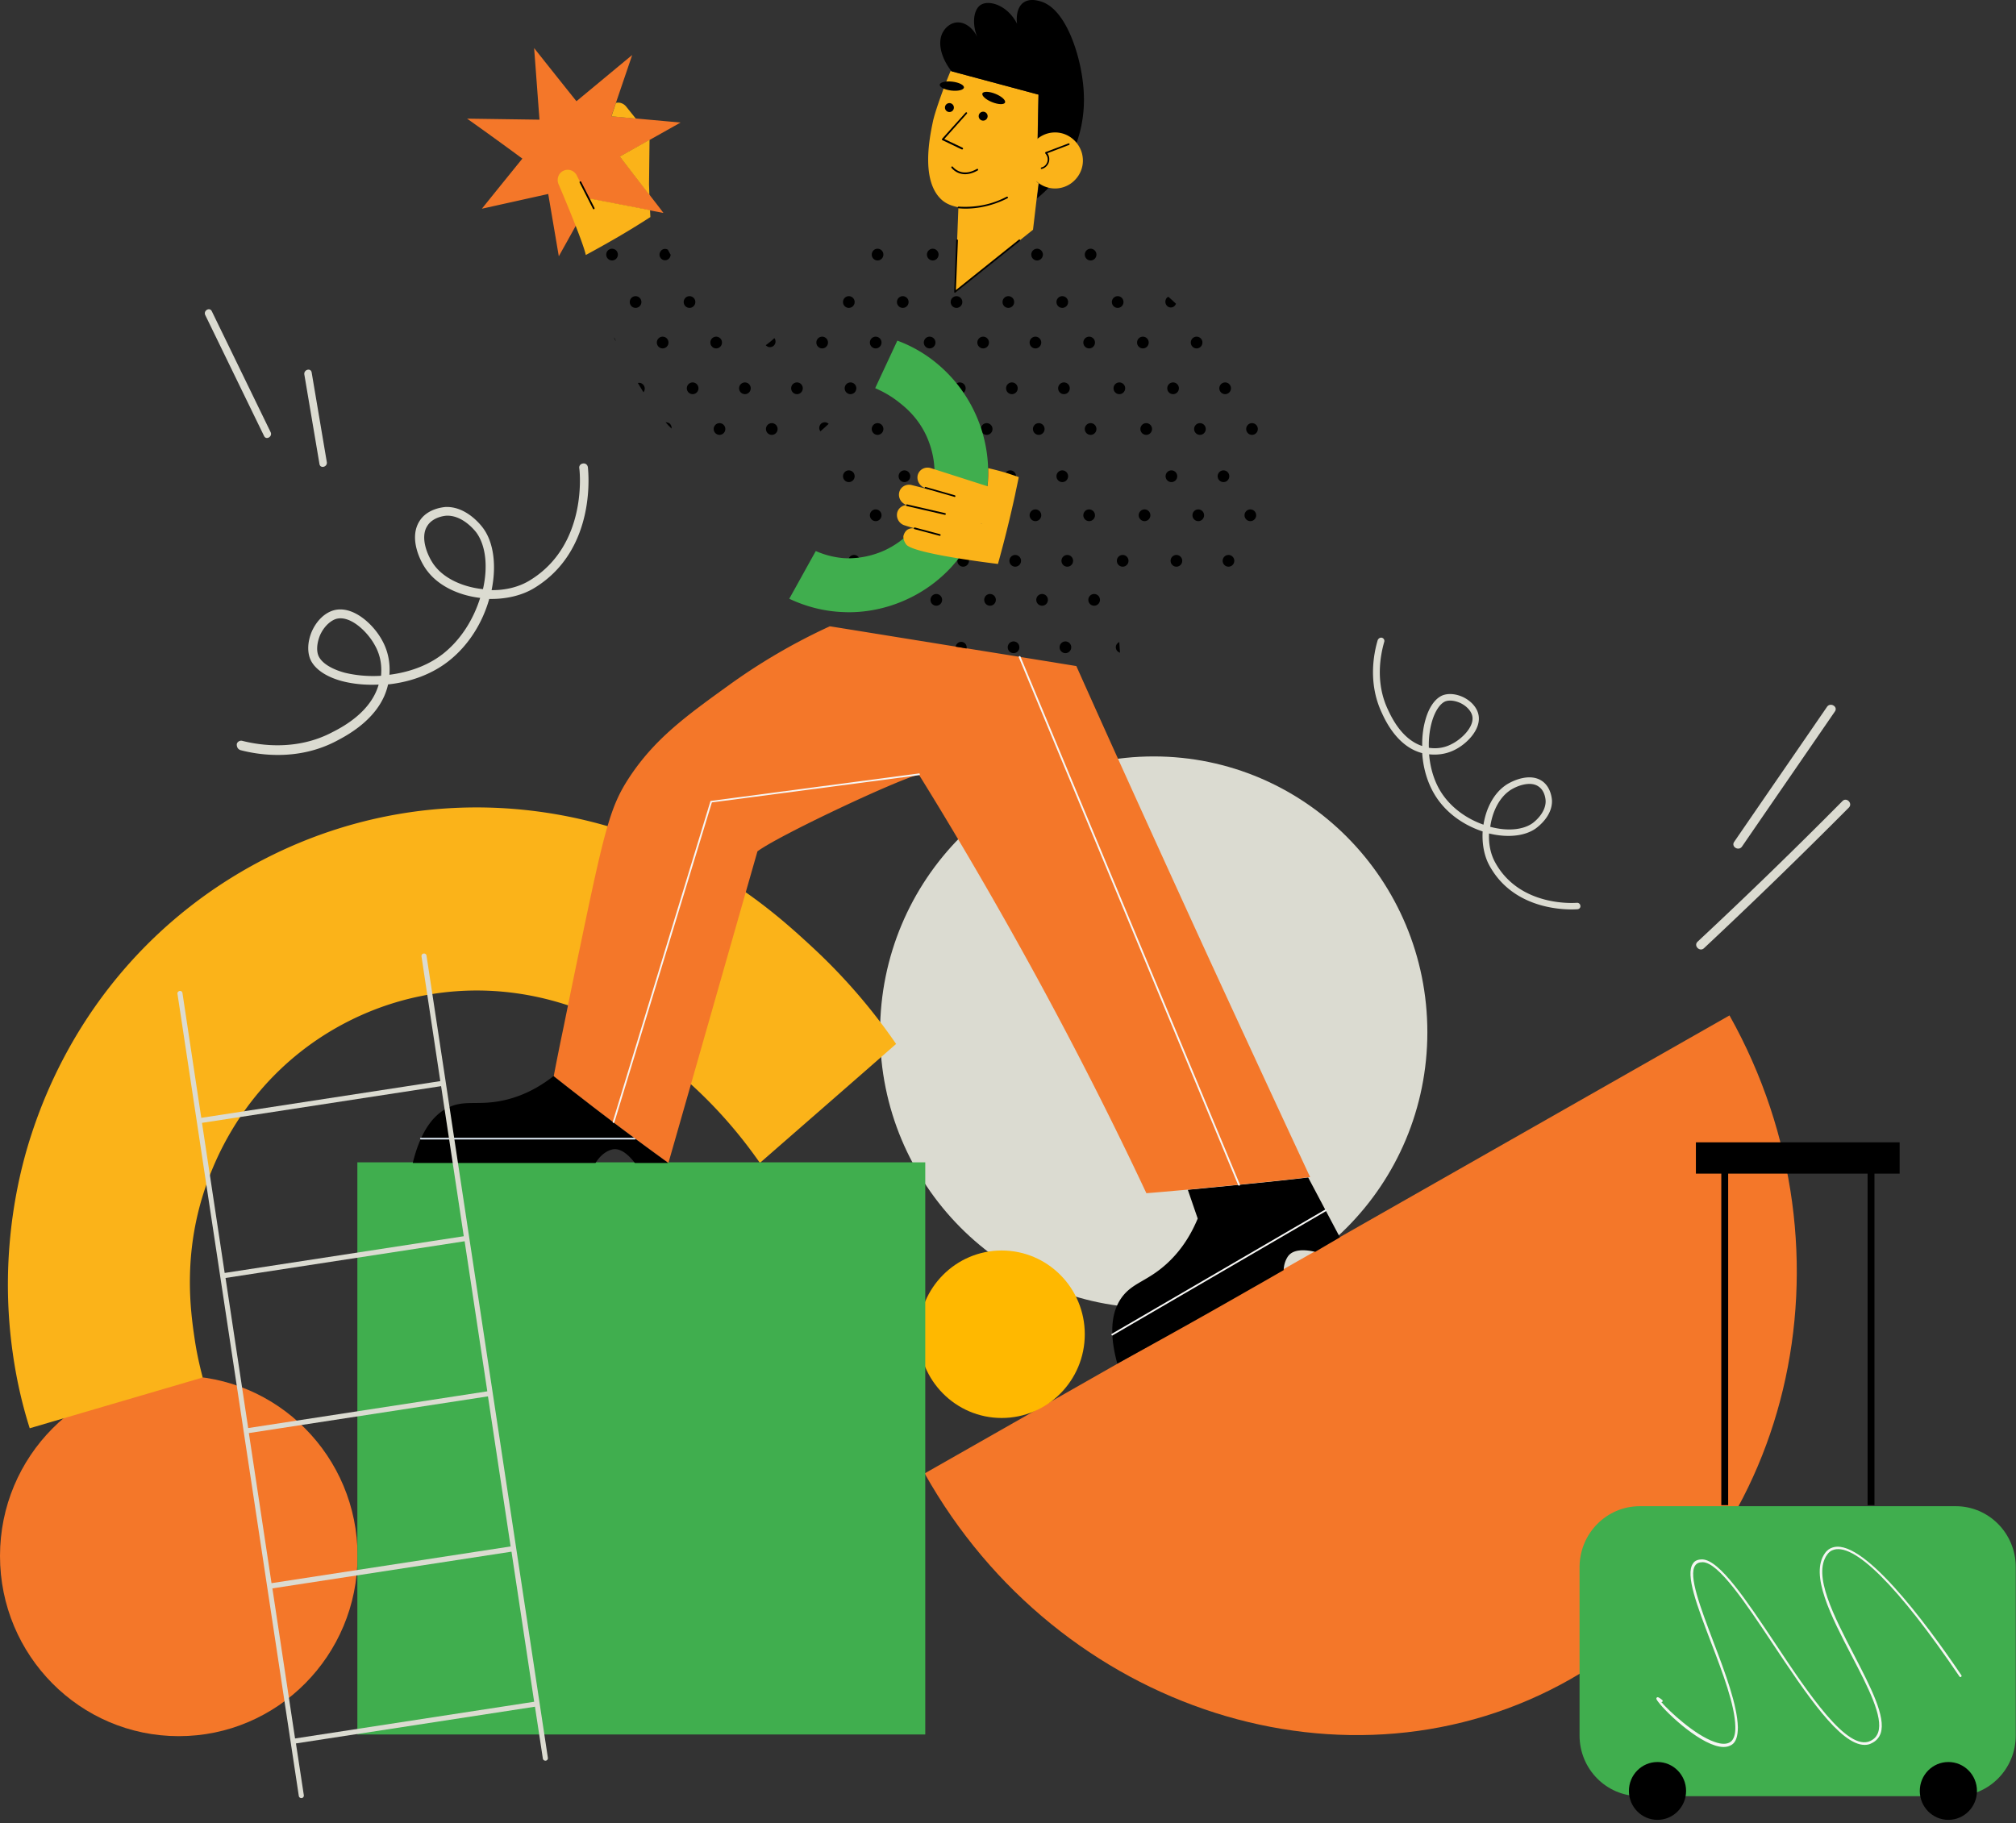 <svg width="450" height="407" xmlns="http://www.w3.org/2000/svg"><rect width="100%" height="100%" fill="#333333" stroke="none"/><g fill="none" fill-rule="evenodd"><g transform="matrix(-1 0 0 1 401.07 168.87)"><ellipse fill="#DBDBD1" cx="143.545" cy="61.569" rx="61.081" ry="61.569"/><ellipse fill="#F47729" cx="361.162" cy="178.498" rx="39.907" ry="40.226"/><path d="M194.678 160.069c-29.843 53.24-94.926 73.947-144.189 45.91C1.227 177.942-14.819 111.06 15.023 57.82c59.873 34.083 119.782 68.166 179.655 102.249z" fill="#F47729"/><path d="M394.434 149.986c-12.858-3.778-25.753-7.555-38.61-11.333.562-2.154 1.312-5.214 1.837-8.879.9-6.12 2.549-18.36-2.212-32.868-5.473-16.623-16.868-30.035-32.163-37.78-15.294-7.744-32.762-8.991-49.256-3.475-12.82 4.269-20.692 11.56-27.514 17.832-6.972 6.384-11.845 12.656-15.07 17.265-10.12-8.84-20.279-17.68-30.4-26.56a129.373 129.373 0 0 1 18.78-21.685c7.273-6.724 20.392-18.625 41.497-25.652 26.765-8.916 55.254-6.876 80.181 5.78 24.966 12.656 43.559 34.455 52.443 61.43 2.249 6.8 7.61 25.388 4.31 48.887-.974 7.102-2.511 12.92-3.823 17.038z" fill="#FBB319"/><ellipse fill="#FFB800" cx="177.478" cy="128.995" rx="18.547" ry="18.696"/><path fill="#40AE4E" d="M194.538 90.62v127.73h126.764V90.62z"/></g><path d="M307.861 142.493a.961.961 0 0 0-.337.415c-.975 3.285-2.136 9.78.937 16.275.862 1.888 3.56 7.552 8.995 8.949.225 3.512 1.274 7.174 3.41 10.233 2.511 3.587 6.26 6.004 10.082 7.25-.15 2.68.3 5.437 1.537 7.665 6.034 10.95 19.488 9.705 19.638 9.705.413-.038.712-.378.637-.793a.72.72 0 0 0-.787-.642c-.112 0-12.63 1.133-18.214-8.987-1.05-1.888-1.5-4.192-1.387-6.495 4.01.982 7.87.642 10.344-1.057.637-.453 3.748-2.794 3.71-6.193 0-.113-.074-2.983-2.21-4.456-2.7-1.85-6.56-.15-8.208.982l-.038.038c-2.586 1.812-4.273 5.135-4.835 8.723-3.448-1.209-6.783-3.437-9.032-6.609-1.911-2.68-2.848-5.966-3.11-9.1 1.386.151 3.485.113 5.621-.944 2.773-1.321 6.221-4.758 5.36-8.08-.375-1.51-1.65-2.908-3.374-3.739-1.611-.755-3.335-.906-4.647-.377-1.574.68-2.923 2.53-3.71 5.21-.525 1.737-.825 3.814-.787 6.08-4.46-1.473-6.746-6.193-7.609-8.043-2.885-6.004-1.761-12.121-.862-15.217a.74.74 0 0 0-.487-.907.737.737 0 0 0-.637.114zm11.082 24.445c-.075-2.193.224-4.311.75-6.05.674-2.194 1.723-3.745 2.848-4.274.9-.378 2.211-.227 3.448.34 1.35.643 2.361 1.74 2.624 2.799.6 2.382-2.287 5.218-4.573 6.353-1.987 1.059-3.898 1.021-5.097.832zm13.701 17.644c.45-3.285 1.949-6.382 4.234-8.005l.038-.038c1.573-1.095 4.683-2.266 6.52-.944 1.573 1.057 1.573 3.285 1.573 3.285 0 2.643-2.51 4.607-2.998 4.947-2.21 1.51-5.732 1.737-9.367.755zM53.085 167.04a1.3 1.3 0 0 0 .563.416c4.427 1.172 13.13 2.381 21.533-2.078 2.438-1.285 9.828-5.178 11.44-12.584 4.653-.492 9.492-2.079 13.43-5.14 4.615-3.59 7.69-8.73 9.154-13.945 3.526.076 7.202-.68 10.09-2.456 14.256-8.692 11.93-26.756 11.93-26.945-.075-.529-.525-.944-1.126-.83-.525.075-.9.528-.787 1.095.037.151 2.1 16.968-11.03 24.98-2.437 1.511-5.476 2.23-8.552 2.191 1.125-5.442.488-10.657-1.913-13.869-.638-.869-3.902-4.913-8.44-4.686-.15.038-3.977.227-5.778 3.212-2.325 3.742.113 8.881 1.726 10.997l.037.038c2.514 3.364 7.015 5.48 11.817 6.047-1.463 4.686-4.239 9.296-8.328 12.508-3.489 2.721-7.765 4.12-11.929 4.648.15-1.851 0-4.686-1.538-7.52-1.913-3.665-6.64-8.125-10.991-6.84-1.988.605-3.752 2.343-4.802 4.724-.938 2.23-1.05 4.573-.263 6.31.976 2.08 3.49 3.818 7.09 4.763 2.326.604 5.14.907 8.103.755-1.725 6.085-7.915 9.41-10.316 10.62-7.84 4.156-16.018 2.985-20.182 1.927-.487-.114-1.05.226-1.163.718-.037.378.075.718.225.945zm31.97-16.173c-2.933.19-5.753-.113-8.084-.679-2.933-.792-5.076-2.113-5.828-3.66-.564-1.17-.414-2.944.263-4.643.79-1.849 2.218-3.245 3.572-3.698 3.12-.944 7.031 2.793 8.686 5.85 1.504 2.641 1.541 5.17 1.391 6.83zm22.75-19.342c-4.383-.453-8.58-2.304-10.827-5.288l-.037-.038c-1.536-2.078-3.222-6.195-1.574-8.764 1.311-2.153 4.271-2.304 4.271-2.304 3.522-.152 6.219 3.135 6.706 3.777 2.135 2.947 2.585 7.706 1.461 12.617z" fill="#DBDBD1"/><g transform="matrix(-1 0 0 1 450 254.475)"><path d="M83.973 81.78H13.454C6.09 81.78.056 87.834.056 95.337v37.618c0 7.503 5.983 13.557 13.398 13.557h70.57c7.415 0 13.398-6.054 13.398-13.557V95.337c-.05-7.503-6.034-13.557-13.449-13.557z" fill="#40AE4E"/><ellipse fill="#000" cx="15.094" cy="145.346" rx="6.381" ry="6.456"/><ellipse fill="#000" cx="80.024" cy="145.346" rx="6.381" ry="6.456"/><path fill="#000" d="M71.45.552H25.973v6.983h5.62v74.017h1.534V7.535h31.12v74.017h1.533V7.535h5.672z"/><path d="M65.256 135.534c-.665 0-1.279-.156-1.842-.517-.92-.62-1.33-1.913-1.33-3.878.102-4.911 2.814-12.15 5.475-19.128 2.865-7.6 5.628-14.786 4.042-17.01-.359-.516-.921-.723-1.689-.723-3.53.103-9.465 8.944-15.707 18.353-7.368 11.063-14.94 22.437-20.415 22.437-.563 0-1.075-.103-1.535-.362-1.023-.465-1.688-1.24-2.047-2.223-1.228-3.67 2.252-10.34 5.936-17.474 4.553-8.789 9.26-17.836 6.037-22.385-.46-.673-.921-.88-1.126-.983-4.656-2.12-14.735 7.91-28.447 28.176-.103.103-.256.155-.358.052-.103-.104-.154-.259-.052-.362 8.033-11.89 22.513-31.33 29.062-28.383.256.104.819.362 1.381 1.138 3.428 4.808-1.33 14.01-5.986 22.954-3.633 6.98-7.06 13.597-5.884 17.06.307.88.87 1.5 1.74 1.913 5.116 2.43 13.763-10.495 21.335-21.92 6.345-9.513 12.331-18.508 16.169-18.612.972 0 1.688.259 2.097.931 1.74 2.482-.92 9.41-3.99 17.474-2.661 6.928-5.373 14.114-5.475 18.922-.051 1.758.358 2.895 1.074 3.412.819.569 1.996.569 3.582 0 4.349-1.5 10.028-6.772 11.87-8.892-.102 0-.205 0-.256-.103-.102-.104-.051-.259.051-.362.768-.62 1.024-.724 1.228-.517.205.206 0 .517-.409 1.034-1.944 2.585-9.875 9.978-14.53 9.978z" fill="#F6F6F4"/></g><path d="M208.259 27.05c.375-1.702 1.46-4.84 2.472-7.563l.45-1.134c.374-.983.749-1.89 1.048-2.61a.522.522 0 0 1 .113.152l19.44 5.218c-.075 3.29-.113 6.58-.188 9.907l-.112 5.067a177.79 177.79 0 0 0-.075 4.5v.378-.378c.112.114.262.227.412.34l-.412 3.366-.824 6.996a5661.385 5661.385 0 0 0-17.417 14.028c.262-6.239.524-12.478.749-18.717v-.303c-.038 0-.075 0-.112-.038-1.274-.302-2.398-.643-3.484-1.55-4.907-4.235-2.772-14.256-2.06-17.659z" fill="#FBB319"/><path d="M214.765 33.362c.075 0 .15-.038.188-.113.038-.076 0-.188-.075-.264l-4.101-1.955 5.041-5.642a.182.182 0 0 0 0-.264.182.182 0 0 0-.263 0l-5.267 5.868c-.038.038-.038.113-.038.15 0 .076.038.113.113.15l4.327 2.07c0-.038.037 0 .075 0z" fill="#000"/><g transform="matrix(-1 0 0 1 220.384 23.053)" fill="#000"><ellipse cx=".93" cy="2.882" rx="1" ry="1"/><ellipse cx="8.46" cy=".961" rx="1" ry="1"/></g><path d="M215.428 38.89c.79 0 1.73-.22 2.82-.846.076-.037.113-.147.076-.258-.038-.074-.15-.11-.264-.074-3.534 2.025-5.339-.478-5.376-.478-.076-.074-.188-.11-.264-.037-.075.074-.112.184-.037.258.037.037 1.053 1.436 3.045 1.436zm-3.156-23.13a.522.522 0 0 1 .113.152l19.446 5.22c-.112 4.992-.187 9.985-.3 14.94l.937-.114-.974 8.321c2.023-1.626 5.17-4.69 7.531-9.38 3.897-7.83 2.923-15.091 2.51-17.852-.86-5.787-3.858-15.243-9.329-16.756-.637-.189-2.435-.68-3.784.303-1.836 1.361-1.462 4.425-1.387 4.728-2.21-4.274-6.37-5.41-8.168-4.199-1.536 1.021-1.986 4.16-.675 7.262-1.011-2.231-2.922-3.555-4.72-3.366-1.65.19-2.624 1.55-2.736 1.74-1.574 2.156-.937 5.749 1.536 9.002z" fill="#000"/><path d="M230.838 31.705c2.283-2.607 6.175-2.872 8.758-.567 1.085.983 1.796 2.268 2.02 3.59a6.141 6.141 0 0 1-1.459 5.216 6.158 6.158 0 0 1-8.346.907 3.93 3.93 0 0 1-.412-.34c-2.545-2.23-2.807-6.198-.561-8.806z" fill="#FBB319"/><path d="M232.48 37.72h.037a2.231 2.231 0 0 0 1.61-1.55 2.285 2.285 0 0 0-.337-1.963l4.829-1.85c.112-.038.15-.151.112-.227-.037-.113-.15-.15-.224-.113l-5.091 1.926c-.075.038-.113.075-.113.15 0 .076 0 .114.038.19.45.49.636 1.17.45 1.812-.188.642-.675 1.133-1.311 1.284-.112.038-.15.114-.15.227 0 .075.075.113.15.113z" fill="#000"/><g transform="matrix(-1 0 0 1 224.72 18.133)" fill="#000"><ellipse transform="rotate(-21.956 2.907 3.74)" cx="2.907" cy="3.74" rx="2.719" ry="1"/><ellipse transform="rotate(-6.707 12.257 1.089)" cx="12.257" cy="1.089" rx="2.719" ry="1"/></g><path d="M215.467 46.575c1.197 0 2.432-.112 3.63-.337a21.283 21.283 0 0 0 5.8-1.982c.074-.038.111-.15.074-.262-.037-.075-.15-.113-.262-.075-1.796.935-3.704 1.608-5.688 1.945a20.83 20.83 0 0 1-5.051.262c-.112 0-.187.075-.187.187s.075.187.187.187c.449.038.973.075 1.497.075zM136.42 256.68c-1.576.492-2.738 1.74-3.488 2.95h-40.8c1.95-7.941 5.175-11.042 7.913-12.365 3.825-1.853 6.787-.303 12.75-1.702 4.8-1.134 8.4-3.479 10.762-5.332 2.85 2.27 5.738 4.5 8.662 6.769a724.079 724.079 0 0 0 16.95 12.63h-7.462c-1.388-1.815-3.338-3.593-5.288-2.95zm113.879 33.098c2.435-3.473 5.77-3.624 10.266-7.777 3.634-3.36 5.62-7.172 6.782-9.965-.75-2.152-1.461-4.266-2.21-6.418 9.141-.868 21.88-2.113 26.864-2.755l7.081 13.363c-1.836 1.095-3.672 2.152-5.508 3.246-2.248-.528-4.983-.68-6.144 1.095-.6.944-.862 1.963-.9 2.982-2.173 1.246-4.383 2.53-6.594 3.775a1716.729 1716.729 0 0 1-30.536 17.1c-2.174-7.89-.825-12.193.899-14.646z" fill="#000"/><path d="M248.29 298.145c.038 0 .076 0 .076-.037l47.605-27.722c.075-.038.112-.15.075-.264-.037-.075-.15-.113-.262-.075l-47.606 27.721c-.075.038-.112.151-.075.264a.206.206 0 0 0 .188.113z" fill="#F6F6F4"/><path d="M93.947 254.382h47.783c.113 0 .188-.075.188-.188 0-.112-.075-.187-.188-.187H93.947c-.112 0-.187.075-.187.187 0 .113.075.188.187.188z" fill="#D5E0EA"/><path d="M125.74 229.58c1.386-6.8 2.623-12.92 3.748-18.209 5.51-26.558 6.822-31.394 10.833-37.59 5.698-8.764 12.782-13.902 22.266-20.74a133.804 133.804 0 0 1 22.64-13.222c1.013.15 14.058 2.266 28.115 4.533a8887.21 8887.21 0 0 1 26.914 4.345c9.521 21.307 19.192 42.538 28.9 63.77a12212.782 12212.782 0 0 0 23.279 50.321c-.15 0-.3.038-.45.038-4.985.642-17.73 1.889-26.877 2.758-4.198.377-7.647.68-9.22.793-7.31-15.565-15.482-31.734-24.591-48.432-8.734-15.98-17.506-31.016-26.202-45.032-5.098 1.284-31.337 13.638-36.023 17.151-6.635 23.196-13.232 46.392-19.867 69.55a723.77 723.77 0 0 1-16.943-12.617c-2.924-2.267-5.81-4.496-8.66-6.763a588.32 588.32 0 0 1 2.137-10.653z" fill="#F47729"/><path d="M136.955 250.68c.075 0 .15-.038.187-.15l21.763-71.396 46.258-6.082c.112 0 .187-.113.15-.226 0-.114-.112-.19-.225-.151l-46.37 6.12c-.076 0-.15.075-.15.113l-21.8 71.546c-.038.113.037.188.112.226h.075zm139.613 14.01h.075c.113-.038.15-.15.113-.264L227.792 146.6c-.038-.114-.15-.151-.263-.114-.112.038-.15.151-.112.265l48.964 117.826a.206.206 0 0 0 .187.113z" fill="#F6F6F4"/><g fill="#000"><g transform="matrix(-1 0 0 1 280.767 55.525)"><ellipse cx="37.327" cy="1.312" rx="1.302" ry="1.312"/><ellipse cx="49.274" cy="1.312" rx="1.302" ry="1.312"/><ellipse cx="72.563" cy="1.312" rx="1.302" ry="1.312"/><ellipse cx="84.881" cy="1.312" rx="1.302" ry="1.312"/><path d="M133.19 2.212a1.213 1.213 0 0 1-1.734 0 1.225 1.225 0 0 1-.37-.898c.222-.374.407-.71.591-1.085.48-.3 1.108-.225 1.514.187.48.524.48 1.31 0 1.796z"/><ellipse cx="144.149" cy="1.312" rx="1.302" ry="1.312"/><path d="M20.278 12.748a1.179 1.179 0 0 1-1.717 0 1.6 1.6 0 0 1-.293-.457 34.048 34.048 0 0 1 1.718-1.56c.11.037.22.151.329.228a1.34 1.34 0 0 1-.037 1.79z"/><ellipse cx="31.284" cy="11.901" rx="1.302" ry="1.312"/><ellipse cx="43.649" cy="11.901" rx="1.302" ry="1.312"/><ellipse cx="55.689" cy="11.901" rx="1.302" ry="1.312"/><ellipse cx="67.263" cy="11.901" rx="1.302" ry="1.312"/><ellipse cx="79.256" cy="11.901" rx="1.302" ry="1.312"/><ellipse cx="91.296" cy="11.901" rx="1.302" ry="1.312"/><ellipse cx="126.857" cy="11.901" rx="1.302" ry="1.312"/><ellipse cx="138.896" cy="11.901" rx="1.302" ry="1.312"/><ellipse cx="13.666" cy="20.945" rx="1.302" ry="1.312"/><ellipse cx="25.66" cy="20.945" rx="1.302" ry="1.312"/><ellipse cx="37.653" cy="20.945" rx="1.302" ry="1.312"/><ellipse cx="49.646" cy="20.945" rx="1.302" ry="1.312"/><ellipse cx="61.313" cy="20.945" rx="1.302" ry="1.312"/><ellipse cx="73.26" cy="20.945" rx="1.302" ry="1.312"/><ellipse cx="85.299" cy="20.945" rx="1.302" ry="1.312"/><ellipse cx="97.246" cy="20.945" rx="1.302" ry="1.312"/><path d="M109.843 21.535l-.074.075a1.225 1.225 0 0 1-1.746 0 1.267 1.267 0 0 1-.111-1.65c.631.6 1.3 1.125 1.931 1.575z"/><ellipse cx="120.907" cy="20.945" rx="1.302" ry="1.312"/><ellipse cx="132.853" cy="20.945" rx="1.302" ry="1.312"/><path d="M143.777 19.726c-.152.31-.304.581-.418.89 0-.309.152-.58.38-.812 0-.039.038-.039.038-.078z"/><ellipse cx="7.298" cy="31.159" rx="1.302" ry="1.312"/><ellipse cx="18.919" cy="31.159" rx="1.302" ry="1.312"/><ellipse cx="30.912" cy="31.159" rx="1.302" ry="1.312"/><ellipse cx="43.277" cy="31.159" rx="1.302" ry="1.312"/><ellipse cx="54.898" cy="31.159" rx="1.302" ry="1.312"/><ellipse cx="66.52" cy="31.159" rx="1.302" ry="1.312"/><ellipse cx="78.513" cy="31.159" rx="1.302" ry="1.312"/><ellipse cx="90.924" cy="31.159" rx="1.302" ry="1.312"/><ellipse cx="102.871" cy="31.159" rx="1.302" ry="1.312"/><ellipse cx="114.492" cy="31.159" rx="1.302" ry="1.312"/><ellipse cx="126.159" cy="31.159" rx="1.302" ry="1.312"/><path d="M138.385 29.984l-1.245 2.066a1.302 1.302 0 0 1 .075-1.722c.34-.344.793-.459 1.17-.344z"/><ellipse cx="1.302" cy="40.249" rx="1.302" ry="1.312"/><ellipse cx="12.923" cy="40.249" rx="1.302" ry="1.312"/><ellipse cx="24.916" cy="40.249" rx="1.302" ry="1.312"/><ellipse cx="37.327" cy="40.249" rx="1.302" ry="1.312"/><ellipse cx="48.902" cy="40.249" rx="1.302" ry="1.312"/><ellipse cx="60.523" cy="40.249" rx="1.302" ry="1.312"/><ellipse cx="72.563" cy="40.249" rx="1.302" ry="1.312"/><ellipse cx="84.881" cy="40.249" rx="1.302" ry="1.312"/><path d="M97.646 40.765a44.541 44.541 0 0 1-1.841-1.661c.478-.49 1.252-.453 1.73 0 .442.49.479 1.17.11 1.66z"/><ellipse cx="108.495" cy="40.249" rx="1.302" ry="1.312"/><ellipse cx="120.163" cy="40.249" rx="1.302" ry="1.312"/><path d="M132.202 38.75c-.417.48-.873.962-1.328 1.406-.076-.37.076-.777.341-1.073.266-.222.608-.333.987-.333z"/><ellipse cx="7.67" cy="50.792" rx="1.302" ry="1.312"/><ellipse cx="19.291" cy="50.792" rx="1.302" ry="1.312"/><ellipse cx="43.649" cy="50.792" rx="1.302" ry="1.312"/><ellipse cx="55.27" cy="50.792" rx="1.302" ry="1.312"/><ellipse cx="66.938" cy="50.792" rx="1.302" ry="1.312"/><ellipse cx="78.884" cy="50.792" rx="1.302" ry="1.312"/><ellipse cx="91.296" cy="50.792" rx="1.302" ry="1.312"/><ellipse cx="1.673" cy="59.507" rx="1.302" ry="1.312"/><ellipse cx="13.295" cy="59.507" rx="1.302" ry="1.312"/><ellipse cx="25.288" cy="59.507" rx="1.302" ry="1.312"/><ellipse cx="37.653" cy="59.507" rx="1.302" ry="1.312"/><ellipse cx="49.646" cy="59.507" rx="1.302" ry="1.312"/><ellipse cx="60.895" cy="59.507" rx="1.302" ry="1.312"/><ellipse cx="72.888" cy="59.507" rx="1.302" ry="1.312"/><ellipse cx="85.299" cy="59.507" rx="1.302" ry="1.312"/><ellipse cx="6.554" cy="69.675" rx="1.302" ry="1.312"/><ellipse cx="18.175" cy="69.675" rx="1.302" ry="1.312"/><ellipse cx="30.169" cy="69.675" rx="1.302" ry="1.312"/><ellipse cx="42.533" cy="69.675" rx="1.302" ry="1.312"/><ellipse cx="54.155" cy="69.675" rx="1.302" ry="1.312"/><ellipse cx="65.776" cy="69.675" rx="1.302" ry="1.312"/><ellipse cx="77.815" cy="69.675" rx="1.302" ry="1.312"/><ellipse cx="90.134" cy="69.675" rx="1.302" ry="1.312"/><ellipse cx="36.537" cy="78.39" rx="1.302" ry="1.312"/><ellipse cx="48.158" cy="78.39" rx="1.302" ry="1.312"/><ellipse cx="59.779" cy="78.39" rx="1.302" ry="1.312"/><ellipse cx="71.772" cy="78.39" rx="1.302" ry="1.312"/><ellipse cx="84.137" cy="78.39" rx="1.302" ry="1.312"/><ellipse cx="96.177" cy="78.39" rx="1.302" ry="1.312"/><path d="M31.336 89.857c-.15.151-.375.265-.563.341.037-.797.113-1.593.15-2.39.15.076.3.152.413.304.489.417.489 1.252 0 1.745z"/><ellipse cx="42.952" cy="88.98" rx="1.302" ry="1.312"/><ellipse cx="54.526" cy="88.98" rx="1.302" ry="1.312"/><path d="M67.45 88.846c-.815.113-1.628.264-2.442.415-.074-.415.037-.83.333-1.132.48-.49 1.257-.49 1.738 0 .222.189.333.453.37.717z"/></g><path d="M213.143 65.364c.038 0 .075 0 .113-.037l14.394-11.52c.075-.076.112-.19.037-.265-.075-.076-.188-.114-.263-.038L213.368 64.76l.451-11.105c0-.113-.075-.189-.187-.189-.113 0-.188.076-.188.19l-.451 11.52c0 .075.037.15.112.188h.038z"/></g><path d="M104.265 26.488l16.157.227c-.412-5.328-.787-10.657-1.2-15.985a3257.77 3257.77 0 0 0 9.447 11.866c4.162-3.439 8.285-6.878 12.446-10.317-1.2 3.553-2.436 7.143-3.636 10.695-.337.982-.675 2.003-1.012 2.985 1.8.151 3.599.34 5.436.492l10.009.906-6.86 3.855c-2.212 1.247-4.461 2.494-6.673 3.741 2.212 2.872 4.423 5.706 6.635 8.578 1.012 1.323 2.062 2.646 3.074 4.006-.975-.189-1.987-.378-2.961-.567-4.424-.869-8.885-1.7-13.309-2.57-.037.038-.037.076-.075.114l-.15.302c-.9 1.625-1.799 3.212-2.661 4.837-1.387 2.532-2.812 5.064-4.199 7.558-.787-4.648-1.574-9.258-2.361-13.906-4.949 1.096-9.86 2.192-14.808 3.287 2.999-3.74 6.035-7.482 9.034-11.185a800.002 800.002 0 0 0-12.333-8.919z" fill="#F47729"/><path d="M208.95 80.994a31.574 31.574 0 0 1 8.801 11.44 31.456 31.456 0 0 1 2.81 12.121 32.148 32.148 0 0 1-.225 4.644 31.967 31.967 0 0 1-1.723 7.137c-.412 1.17-.937 2.303-1.499 3.398a25.171 25.171 0 0 1-1.236 2.19 32.188 32.188 0 0 1-3.633 4.795 31.137 31.137 0 0 1-9.85 7.099c-6.218 2.87-11.76 2.945-14.083 2.832-5.506-.189-9.738-1.85-12.135-2.983 1.985-3.55 3.933-7.099 5.918-10.648a19.419 19.419 0 0 0 5.842 1.548c1.05.113 5.02.34 9.514-1.699 3.483-1.624 6.367-4.153 8.315-7.325a15.81 15.81 0 0 0 1.648-3.398c.412-1.133.711-2.266.899-3.399.674-3.776.15-7.665-1.461-11.29-1.873-4.153-4.682-6.456-6.068-7.551-2.06-1.662-4.045-2.643-5.43-3.247 1.647-3.55 3.295-7.061 4.943-10.61a30.032 30.032 0 0 1 8.652 4.946z" fill="#40AE4E"/><path d="M227.403 106.52c-.263 1.323-.562 2.645-.825 3.967a271.85 271.85 0 0 1-3.824 15.415c-1.462-.189-18.933-2.304-20.47-4.345-.712-.944-.637-1.813-.637-1.813 0-.038.15-.907.825-1.436.75-.529 1.574-.34 1.687-.34-.713-.226-1.425-.415-2.1-.642a2.42 2.42 0 0 1-1.8-2.834c.226-1.02 1.125-1.7 2.138-1.738-1.2-.378-1.95-1.587-1.687-2.796.262-1.246 1.537-2.002 2.811-1.662l4.65 1.171-1.688-.529c-1.237-.415-1.95-1.738-1.612-2.947.375-1.209 1.65-1.889 2.924-1.473l2.025.642 10.61 3.4c.15-1.36.187-2.72.15-4.042 1.35.302 2.811.68 4.311 1.133.862.303 1.725.567 2.512.87zm-8.46 10.34a.28.28 0 0 1 .148.074c0-.037.038-.075.038-.075h-.186z" fill="#FBB319"/><path d="M213.074 110.955c.075 0 .15-.037.188-.149.037-.112-.038-.187-.113-.224l-6.522-1.866c-.113-.037-.188.037-.225.112-.038.112.037.187.112.224l6.523 1.866c0 .037 0 .037.037.037zm-2.138 3.983c.075 0 .15-.075.187-.15.038-.113-.037-.189-.15-.226l-8.483-1.957c-.113-.038-.188.038-.226.15-.037.113.038.189.15.226l8.522 1.957zm-1.163 4.686c.076 0 .15-.038.188-.15.038-.111-.037-.186-.15-.223l-5.601-1.492c-.113-.037-.188.037-.226.15-.037.111.038.186.15.223l5.64 1.492z" fill="#000"/><path d="M144.874 41.148l.112-9.753v-.188c-2.204 1.247-4.444 2.494-6.648 3.741 2.204 2.873 4.407 5.708 6.61 8.581l-.074-2.381zm-8.395-15.172c1.8.153 3.6.345 5.439.498l-2.176-2.717c-.487-.573-1.163-.88-1.875-.841-.113 0-.263.038-.375.038-.338.995-.676 2.028-1.013 3.022zM124.73 41.238s5.39 12.592 6.027 15.692a262.845 262.845 0 0 0 7.413-4.16 191.284 191.284 0 0 0 7.002-4.31l-.075-1.55c-4.418-.87-8.874-1.702-13.291-2.571-.038.038-.038.075-.075.113-.038.114-.113.19-.15.303l-2.845-5.596a2.238 2.238 0 0 0-3.07-.984c-1.049.53-1.498 1.929-.936 3.063z" fill="#FBB319"/><path d="M132.548 46.716c.038 0 .075 0 .075-.038.076-.038.114-.152.076-.266l-2.978-5.838c-.038-.075-.151-.113-.264-.075-.075.037-.113.151-.075.265l2.978 5.838a.207.207 0 0 0 .188.114z" fill="#000"/><path d="M40.096 221.22c.3-.037.6.152.637.492l4.196 27.841 53.352-8.197-4.196-27.842c-.038-.302.15-.604.487-.642.3-.038.599.151.636.491l4.31 28.37L120.46 380.3l1.835 12.126c.038.303-.15.605-.487.643h-.075a.565.565 0 0 1-.562-.491l-1.76-11.56-53.352 8.197 1.76 11.56c.038.302-.149.605-.486.642h-.075a.565.565 0 0 1-.562-.49l-27.088-179.1c-.037-.265.187-.53.487-.605zm4.994 29.457l5.06 33.505 53.371-8.196-5.06-33.506-53.37 8.197zm10.313 68.132l53.371-8.197-5.06-33.505-53.371 8.197 5.06 33.505zm5.206 34.627l53.371-8.197-5.06-33.505-53.37 8.197 5.059 33.505zm58.624 26.476l-5.06-33.505-53.371 8.197 5.06 33.505 53.371-8.197zM45.817 70.342c4.386 9.008 8.743 17.989 13.13 26.997.477 1.001 1.94.115 1.461-.858-4.386-9.008-8.743-17.989-13.13-26.997-.477-1.001-1.94-.143-1.461.858zm27.13 32.806l-3.38-20c-.197-1.092-1.803-.632-1.634.46l3.38 20c.198 1.092 1.831.632 1.634-.46zm334.874 54.644c-6.898 10.05-13.83 20.1-20.728 30.151-.744 1.105 1.014 2.141 1.758 1.036 6.898-10.05 13.83-20.1 20.728-30.15.744-1.072-1.014-2.108-1.758-1.037zm-27.465 53.891a1267.948 1267.948 0 0 0 32.326-31.385c.947-.94-.507-2.4-1.42-1.461a1159.495 1159.495 0 0 1-32.326 31.384c-.98.905.473 2.366 1.42 1.462z" fill="#DBDBD1"/></g></svg>